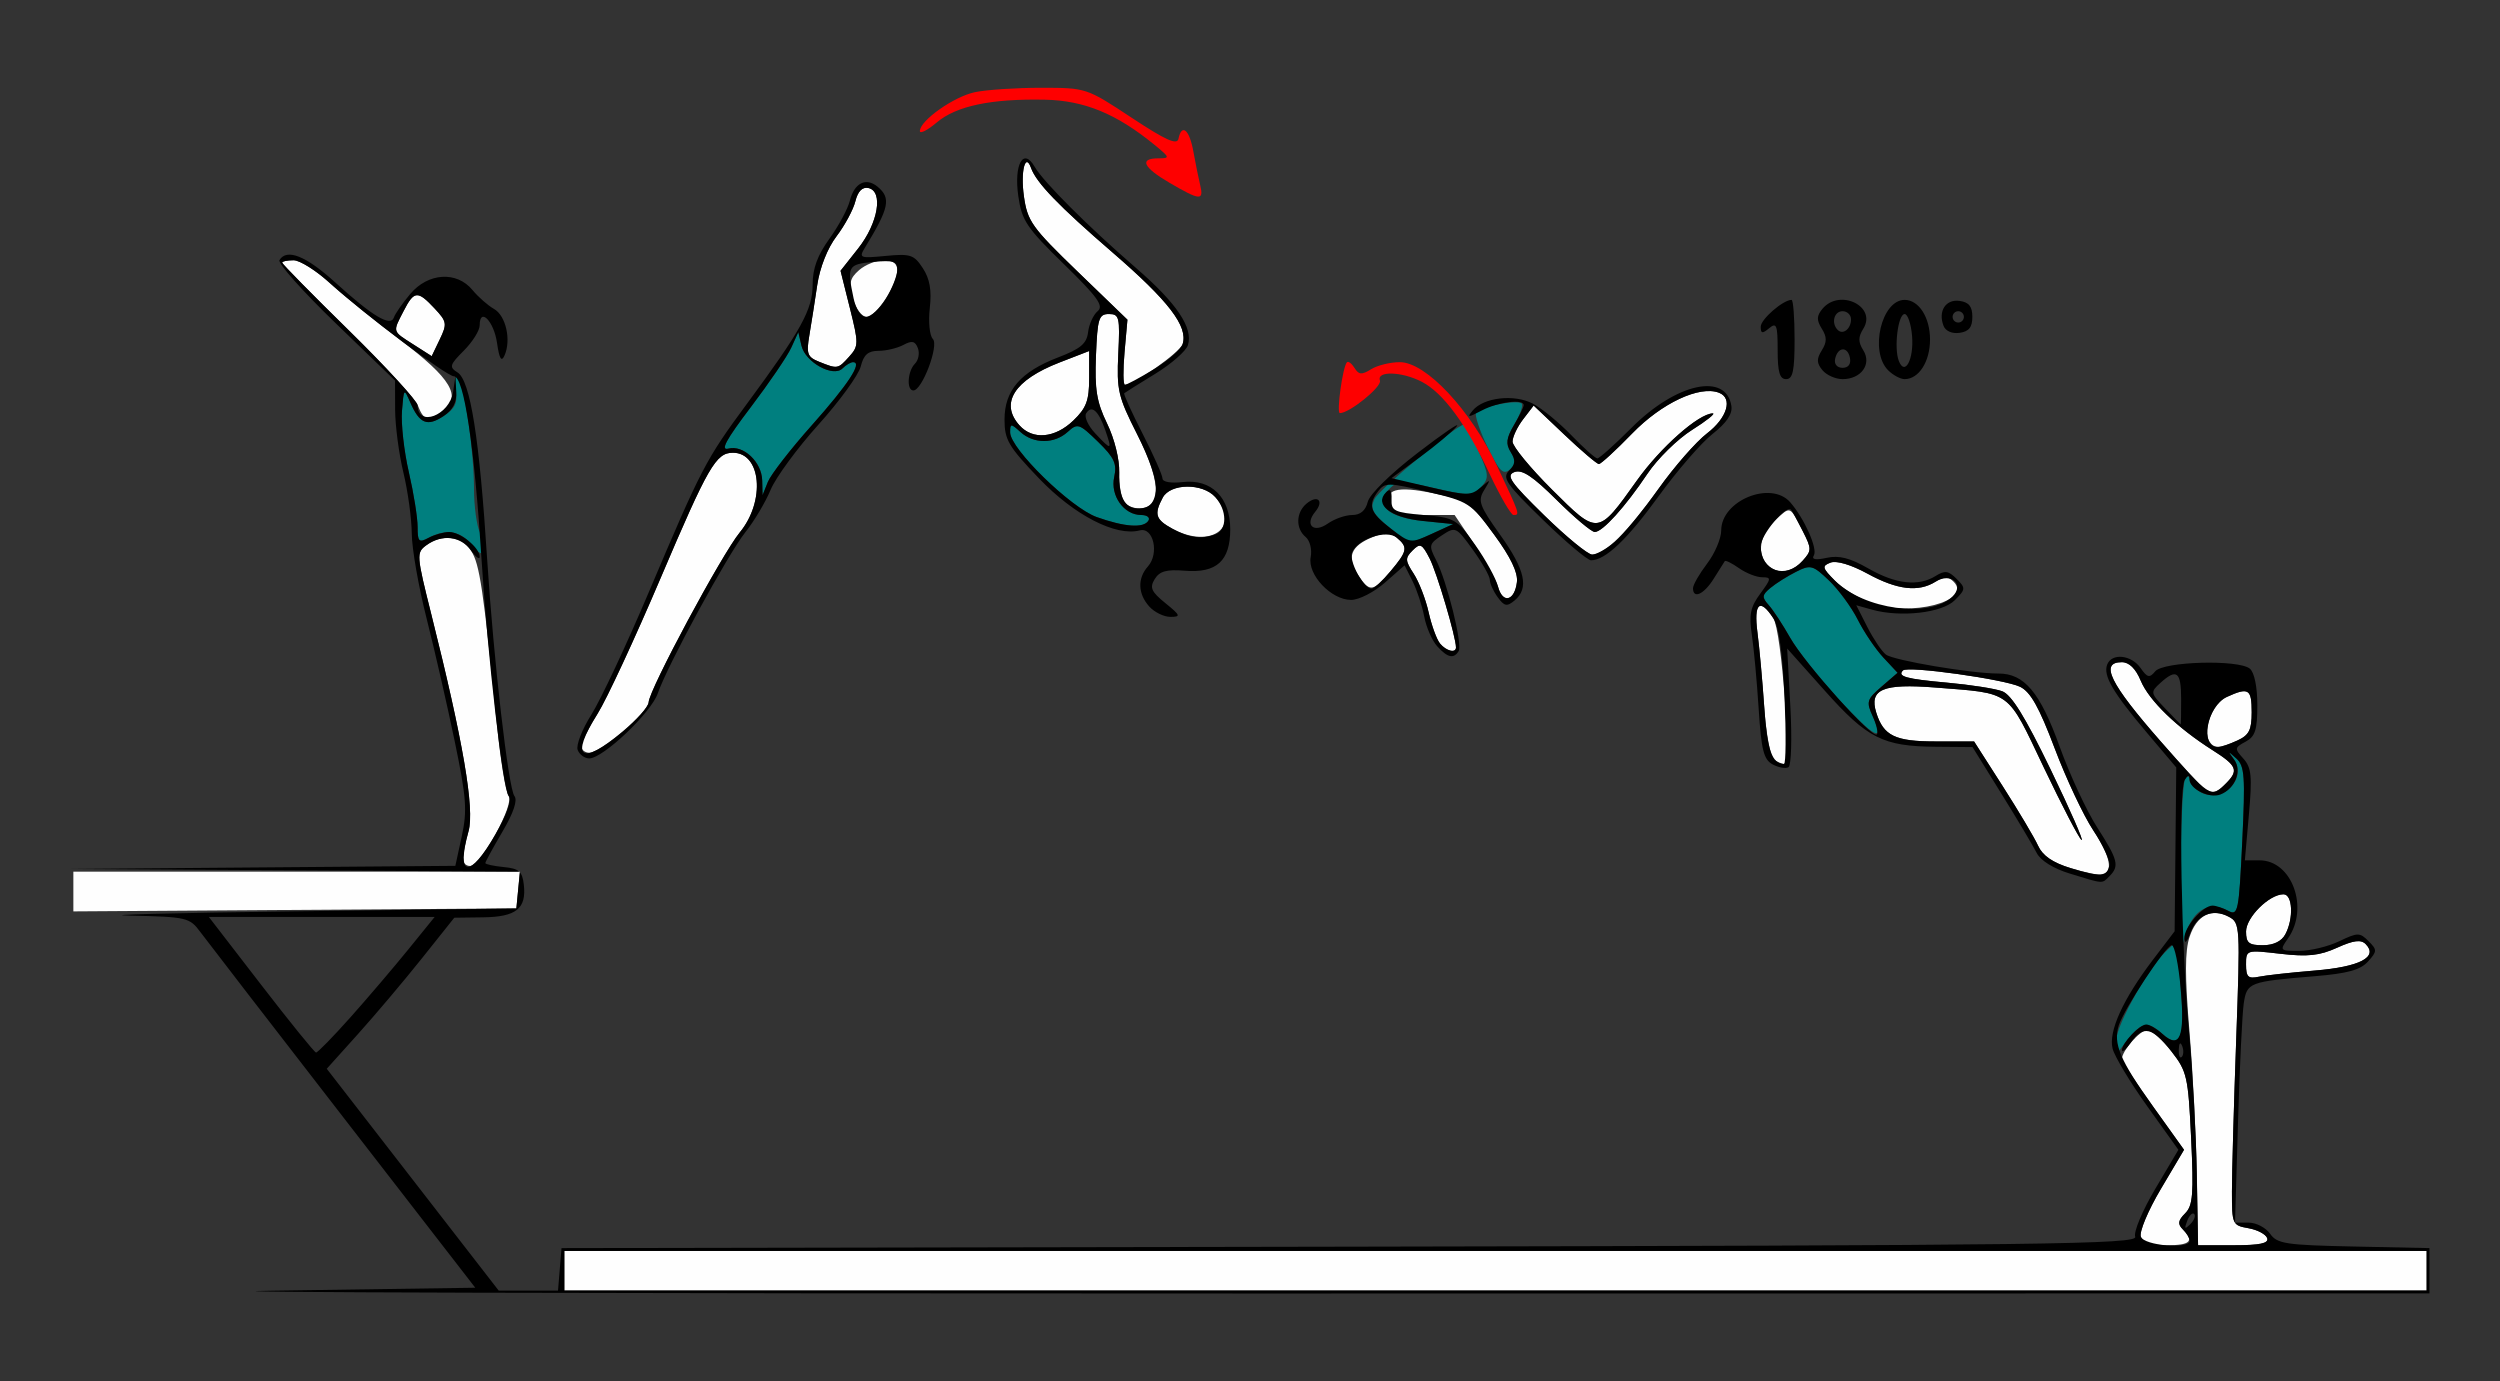 <?xml version="1.0" encoding="UTF-8" standalone="no"?>
<!-- Created with Inkscape (http://www.inkscape.org/) -->

<svg
   xmlns:dc="http://purl.org/dc/elements/1.1/"
   xmlns:cc="http://creativecommons.org/ns#"
   xmlns:rdf="http://www.w3.org/1999/02/22-rdf-syntax-ns#"
   xmlns:svg="http://www.w3.org/2000/svg"
   xmlns="http://www.w3.org/2000/svg"
   xmlns:sodipodi="http://sodipodi.sourceforge.net/DTD/sodipodi-0.dtd"
   xmlns:inkscape="http://www.inkscape.org/namespaces/inkscape"
   id="svg3486"
   version="1.1"
   inkscape:version="0.91 r13725"
   width="414.019"
   height="228.75"
   viewBox="0 0 414.019 228.75"
   sodipodi:docname="bb920601.svg">
  <rect x="0" y="0" width="414.019" height="228.75" fill="#333333" stroke="none"/>
  <defs
     id="defs3490" />
  <sodipodi:namedview
     pagecolor="#ffffff"
     bordercolor="#666666"
     borderopacity="1"
     objecttolerance="10"
     gridtolerance="10"
     guidetolerance="10"
     inkscape:pageopacity="0"
     inkscape:pageshadow="2"
     inkscape:window-width="1524"
     inkscape:window-height="868"
     id="namedview3488"
     showgrid="false"
     inkscape:zoom="1.4010929"
     inkscape:cx="157.10084"
     inkscape:cy="131.75254"
     inkscape:window-x="0"
     inkscape:window-y="0"
     inkscape:window-maximized="0"
     inkscape:current-layer="svg3486" />
  <g
     id="g3496"
     transform="translate(4.673,4.663)">
    <path
       style="fill:#fefefe"
       d="m 88.785,205.781 0,-3.281 154.206,0 154.206,0 0,3.281 0,3.281 -154.206,0 -154.206,0 0,-3.281 z m 261.083,-5.632 c -0.298,-0.779 1.184,-4.325 3.305,-7.906 l 3.845,-6.493 -5.145,-7.193 c -2.829,-3.956 -5.145,-7.477 -5.145,-7.823 0,-1.373 2.984,-4.798 4.18,-4.798 0.699,0 2.507,1.582 4.019,3.516 2.588,3.31 2.779,4.153 3.267,14.413 0.44,9.258 0.291,11.126 -0.995,12.415 -1.182,1.185 -1.266,1.765 -0.385,2.649 1.942,1.948 1.256,2.632 -2.639,2.632 -2.495,0 -3.95,-0.477 -4.308,-1.413 z m 9.28,-10.073 c -0.109,-6.315 -0.663,-17.085 -1.232,-23.931 -0.766,-9.213 -0.76,-13.283 0.021,-15.658 1.182,-3.592 3.656,-4.852 6.514,-3.318 1.86,0.998 1.889,1.493 1.204,20.443 -0.386,10.681 -0.702,21.944 -0.702,25.031 0,5.464 0.071,5.624 2.727,6.094 1.5,0.265 2.902,1.01 3.115,1.654 0.284,0.855 -1.21,1.171 -5.53,1.17 l -5.919,-0.002 -0.197,-11.483 z m 8.141,-34.994 c 0,-2.451 0.007,-2.453 5.696,-1.791 4.497,0.524 6.471,0.313 9.377,-1.002 2.725,-1.233 3.954,-1.391 4.732,-0.611 2.146,2.153 -0.964,3.775 -8.408,4.387 -3.955,0.325 -8.137,0.789 -9.293,1.03 -1.757,0.367 -2.103,0.036 -2.103,-2.014 z m 0,-5.483 c 0,-2.343 3.843,-6.162 6.201,-6.162 1.518,0 1.704,4.007 0.308,6.624 -0.623,1.167 -1.955,1.813 -3.738,1.813 -2.31,0 -2.771,-0.378 -2.771,-2.276 z m -359.813,-6.62 0,-3.292 36.975,0 36.975,0 -0.293,3.047 -0.293,3.047 -36.682,0.245 -36.682,0.245 0,-3.292 z m 330.751,-3.878 c -2.977,-0.913 -4.63,-2.054 -5.386,-3.718 -0.6,-1.32 -3.228,-5.744 -5.841,-9.83 l -4.751,-7.429 -6.385,0 c -6.679,0 -8.601,-0.929 -9.806,-4.738 -1.235,-3.902 1.062,-4.886 9.788,-4.19 12.789,1.02 11.763,0.263 17.952,13.241 3.028,6.35 5.841,11.753 6.25,12.007 0.409,0.254 -1.901,-5.007 -5.134,-11.691 -4.23,-8.744 -6.477,-12.374 -8.013,-12.943 -1.174,-0.435 -5.265,-1.073 -9.09,-1.419 -6.862,-0.619 -8.333,-1.027 -7.333,-2.031 0.781,-0.783 16.783,1.456 19.389,2.713 1.728,0.833 3.152,3.369 5.739,10.213 1.892,5.007 4.762,11.105 6.376,13.55 2.855,4.324 3.38,6.945 1.475,7.371 -0.514,0.115 -2.868,-0.384 -5.23,-1.108 z M 71.968,137.578 c 0.003,-0.645 0.432,-2.714 0.954,-4.599 1.023,-3.695 -0.909,-14.951 -6.156,-35.856 -2.475,-9.862 -2.505,-10.265 -0.842,-11.484 2.631,-1.93 5.824,-1.527 7.435,0.939 1.4,2.143 2.025,6.36 4.26,28.734 0.592,5.93 1.463,11.256 1.934,11.837 1.056,1.3 -4.614,11.601 -6.385,11.601 -0.663,0 -1.203,-0.527 -1.2,-1.172 z m 288.304,-11.733 c -0.519,-0.379 -3.719,-3.853 -7.111,-7.72 -8.428,-9.607 -10.155,-13.125 -6.444,-13.125 1.213,0 2.299,1.061 3.132,3.062 1.372,3.295 6.013,7.784 11.902,11.513 4.055,2.568 4.365,3.344 2.201,5.515 -1.63,1.635 -2.29,1.771 -3.68,0.756 z m -71.151,-4.688 c -0.586,-0.379 -1.314,-4.275 -1.616,-8.658 -0.302,-4.383 -0.811,-9.973 -1.131,-12.422 -0.636,-4.871 0.394,-5.787 2.634,-2.344 1.381,2.122 2.985,24.157 1.757,24.126 -0.318,-0.008 -1.057,-0.324 -1.644,-0.703 z M 91.589,118.91 c 0,-0.599 1.218,-3.025 2.707,-5.391 1.489,-2.365 6.176,-12.453 10.415,-22.416 7.894,-18.553 9.185,-20.791 11.991,-20.791 4.705,0 5.403,8.006 1.149,13.183 -2.991,3.64 -15.012,26.037 -15.107,28.145 -0.073,1.634 -7.972,8.359 -9.817,8.359 -0.736,0 -1.338,-0.49 -1.338,-1.09 z m 269.612,-0.808 c -1.167,-1.894 0.569,-6.279 2.908,-7.348 3.609,-1.65 4.116,-1.338 4.116,2.533 0,2.947 -0.431,3.797 -2.38,4.688 -2.928,1.338 -3.881,1.364 -4.643,0.128 z M 233.808,101.916 c -0.55,-0.665 -1.4,-2.994 -1.889,-5.175 -0.489,-2.182 -1.604,-5.061 -2.478,-6.4 -1.417,-2.169 -1.436,-2.587 -0.179,-3.848 1.257,-1.261 1.563,-1.118 2.821,1.322 1.203,2.333 4.365,13.013 4.365,14.742 0,0.999 -1.607,0.609 -2.64,-0.641 z m 71.41,-6.708 c -2.013,-0.74 -4.72,-2.408 -6.016,-3.708 -2.116,-2.122 -2.19,-2.426 -0.726,-2.99 0.986,-0.379 3.411,0.346 6.142,1.837 4.924,2.688 8.417,3.097 11.259,1.316 1.448,-0.907 2.075,-0.906 2.985,0.007 3.2,3.21 -7.198,5.907 -13.644,3.538 z m -61.762,-2.579 c -0.345,-1.189 -2.114,-4.376 -3.931,-7.083 l -3.304,-4.922 -5.056,0 c -3.728,0 -5.203,-0.386 -5.618,-1.469 -1.067,-2.79 1.015,-3.404 7.203,-2.122 5.645,1.17 6.071,1.459 9.984,6.791 2.764,3.766 3.997,6.327 3.807,7.909 -0.368,3.077 -2.29,3.635 -3.085,0.895 z m -23.245,-2.112 c -1.886,-2.888 -1.207,-4.719 2.286,-6.171 2.16,-0.898 3.033,-0.892 4.138,0.029 1.902,1.583 1.787,2.208 -1.018,5.552 -2.921,3.482 -3.477,3.543 -5.406,0.59 z M 288.037,88.875 c -1.813,-1.818 -1.294,-4.948 1.211,-7.309 2.625,-2.474 2.468,-2.532 4.626,1.722 1.498,2.954 1.497,3.234 -0.026,4.922 -1.842,2.042 -4.173,2.308 -5.811,0.665 z m -36.969,-8.193 c -5.613,-5.487 -6.388,-6.609 -4.954,-7.161 1.276,-0.491 3.031,0.665 7.026,4.631 2.929,2.907 5.76,5.286 6.291,5.286 1.29,0 5.028,-4.134 8.731,-9.655 1.66,-2.475 4.981,-5.736 7.381,-7.248 2.4,-1.512 3.942,-2.743 3.428,-2.735 -2.324,0.033 -8.663,5.641 -12.555,11.106 -6.506,9.136 -6.419,9.127 -14.068,1.513 -3.605,-3.589 -6.545,-7.169 -6.534,-7.956 0.011,-0.787 0.803,-2.452 1.758,-3.699 l 1.738,-2.267 5.108,4.846 c 2.809,2.665 5.374,4.846 5.699,4.846 0.325,0 2.808,-2.282 5.517,-5.072 4.887,-5.032 11.16,-7.974 14.37,-6.739 2.336,0.899 1.377,4.16 -1.98,6.728 -1.806,1.382 -5.423,5.517 -8.038,9.188 -5.037,7.073 -8.879,10.882 -10.985,10.89 -0.703,0.003 -4.273,-2.923 -7.934,-6.501 z m -61.582,2.22 c -2.801,-1.524 -3.072,-2.396 -1.603,-5.15 1.273,-2.386 6.583,-2.447 8.701,-0.099 4.428,4.908 -0.724,8.718 -7.098,5.249 z m -7.925,-4.34 c -0.542,-0.669 -0.939,-2.905 -0.882,-4.967 0.06,-2.177 -0.784,-5.582 -2.013,-8.119 -1.727,-3.565 -2.066,-5.635 -1.84,-11.25 0.247,-6.164 0.471,-6.881 2.145,-6.881 1.721,0 1.844,0.519 1.553,6.562 -0.289,6.017 -0.031,7.124 3.104,13.313 3.827,7.555 4.128,11.812 0.868,12.28 -1.073,0.154 -2.394,-0.268 -2.936,-0.938 z M 164.164,65.786 c -3.311,-3.67 -0.861,-7.518 6.631,-10.42 l 4.907,-1.9 0,4.498 c 0,3.705 -0.462,4.943 -2.621,7.018 -3.041,2.923 -6.707,3.254 -8.916,0.805 z M 64.565,62.578 C 64.12,61.418 58.873,55.691 52.906,49.851 46.938,44.011 42.056,39.054 42.056,38.835 c 0,-0.219 0.84,-0.398 1.866,-0.398 1.027,0 3.597,1.582 5.713,3.516 2.116,1.934 7.479,6.264 11.919,9.624 8.535,6.459 10.327,9.481 7.048,11.886 -2.332,1.711 -3.106,1.541 -4.037,-0.885 z m 116.993,-8.906 0.481,-5.391 -8.256,-7.969 c -7.578,-7.315 -8.308,-8.338 -8.889,-12.465 -0.581,-4.119 0.234,-7.35 1.183,-4.691 0.873,2.445 4.585,6.296 13.451,13.953 9.351,8.076 12.576,12.284 11.652,15.204 -0.437,1.381 -8.04,6.75 -9.559,6.75 -0.3,0 -0.328,-2.426 -0.063,-5.391 z m -50.585,1.574 c -1.94,-0.779 -2.133,-1.307 -1.611,-4.394 0.327,-1.93 0.914,-5.672 1.306,-8.317 0.429,-2.896 1.7,-6.108 3.196,-8.075 1.366,-1.796 2.767,-4.399 3.114,-5.785 0.416,-1.661 1.149,-2.411 2.153,-2.204 2.519,0.522 1.633,5.808 -1.677,10 l -2.929,3.71 1.549,6.186 c 1.468,5.864 1.462,6.283 -0.118,8.034 -1.866,2.068 -1.915,2.076 -4.983,0.844 z M 63.785,52.382 c -3.528,-2.255 -3.45,-1.986 -1.612,-5.554 1.737,-3.369 2.312,-3.416 5.121,-0.417 2.045,2.183 2.105,2.544 0.864,5.13 l -1.336,2.782 -3.037,-1.941 z m 72.799,-7.616 c -0.709,-2.533 -0.539,-3.323 1.011,-4.688 1.025,-0.902 2.869,-1.641 4.097,-1.641 1.505,0 2.232,0.535 2.229,1.641 -0.006,2.434 -3.498,7.734 -5.096,7.734 -0.769,0 -1.77,-1.36 -2.242,-3.047 z"
       id="path3506"
       inkscape:connector-curvature="0" />
    <path
       style="fill:#007f7f"
       d="m 345.794,167.649 c 0,-2.664 5.684,-12.655 8.599,-15.115 1.853,-1.564 2.003,-2.619 2.087,-14.703 0.05,-7.16 0.4,-13.328 0.777,-13.706 0.377,-0.378 0.686,-0.211 0.686,0.373 0,0.583 0.841,1.512 1.869,2.064 3.563,1.913 7.785,-2.362 5.441,-5.509 -1.022,-1.372 -0.98,-1.382 0.431,-0.102 1.373,1.246 1.492,2.934 0.975,13.785 -0.56,11.737 -0.679,12.317 -2.352,11.419 -5.227,-2.806 -8.754,3.435 -7.788,13.781 0.684,7.324 -0.224,9.217 -3.148,6.563 -2.288,-2.077 -3.4,-1.886 -5.641,0.972 l -1.937,2.47 0,-2.291 z m -45.964,-56.514 c -3.215,-3.462 -6.839,-8.052 -8.052,-10.2 -1.213,-2.147 -2.807,-4.574 -3.542,-5.393 -1.165,-1.298 -1.125,-1.663 0.307,-2.853 0.904,-0.75 2.805,-1.948 4.225,-2.66 2.412,-1.211 2.771,-1.116 5.459,1.447 1.583,1.508 3.727,4.43 4.764,6.493 1.038,2.062 2.945,4.884 4.239,6.27 l 2.353,2.52 -2.656,2.292 c -2.436,2.102 -2.559,2.505 -1.486,4.867 2.047,4.507 0.397,3.689 -5.612,-2.782 z M 73.554,85.696 c -1.793,-2.411 -4.33,-2.861 -7.261,-1.288 -1.599,0.858 -1.808,0.648 -1.808,-1.817 0,-1.533 -0.652,-5.609 -1.45,-9.058 -0.797,-3.449 -1.31,-8.01 -1.14,-10.136 0.305,-3.805 0.327,-3.826 1.392,-1.378 1.523,3.5 2.791,4.004 5.538,2.198 1.883,-1.238 2.304,-2.155 1.986,-4.329 -0.222,-1.517 -0.078,-2.429 0.319,-2.026 1.068,1.083 2.685,12.112 2.693,18.372 0.004,2.999 0.454,6.29 1.001,7.315 1.636,3.067 0.651,4.732 -1.271,2.147 z M 225.278,82.579 c -2.667,-2.218 -3.072,-3.013 -2.336,-4.583 0.759,-1.619 13.69,-12.371 14.879,-12.371 0.225,0 1.276,1.965 2.335,4.366 1.754,3.978 1.795,4.51 0.46,5.989 -1.357,1.504 -1.915,1.521 -7.59,0.222 -5.573,-1.275 -6.262,-1.264 -7.644,0.122 -2.547,2.555 -0.306,4.686 5.554,5.284 l 5.045,0.515 -3.475,1.594 c -1.911,0.877 -3.593,1.583 -3.738,1.569 -0.145,-0.014 -1.716,-1.233 -3.49,-2.709 z m -48.309,-1.604 c -4.314,-1.534 -14.352,-11.34 -14.352,-14.019 0,-1.511 0.116,-1.516 1.709,-0.07 2.193,1.991 5.613,1.983 7.817,-0.019 1.635,-1.484 1.909,-1.396 5.008,1.617 2.722,2.646 3.179,3.64 2.695,5.852 -0.674,3.08 1.604,6.288 4.466,6.288 0.979,0 1.52,0.422 1.202,0.938 -0.787,1.277 -3.906,1.062 -8.545,-0.588 z m -55.414,-6.064 c -0.075,-3.063 -3.12,-5.932 -5.605,-5.28 -1.373,0.36 -0.393,-1.456 3.695,-6.842 3.06,-4.033 6.086,-8.482 6.725,-9.888 l 1.161,-2.556 0.527,2.25 c 0.643,2.746 5.263,5.294 6.801,3.751 0.566,-0.568 1.353,-1.033 1.748,-1.033 1.606,0 -0.792,3.665 -6.844,10.461 -3.517,3.949 -6.789,8.168 -7.271,9.375 l -0.877,2.195 -0.059,-2.433 z m 120.098,-5.582 c -1.295,-2.692 -2.14,-5.244 -1.877,-5.669 0.592,-0.961 6.852,-2.198 7.555,-1.493 0.283,0.284 -0.253,1.82 -1.191,3.413 -1.375,2.335 -1.491,3.241 -0.6,4.672 0.876,1.407 0.832,2.004 -0.213,2.874 -1.079,0.898 -1.748,0.206 -3.673,-3.797 z"
       id="path3502"
       inkscape:connector-curvature="0" />
    <path
       style="fill:#fe0000"
       d="m 242.024,73.828 c -3.881,-8.25 -7.688,-13.422 -11.237,-15.263 -3.304,-1.714 -7.534,-1.84 -6.931,-0.206 0.372,1.007 -5.024,5.391 -6.635,5.391 -0.596,0 0.461,-7.659 1.161,-8.41 0.226,-0.243 0.796,0.179 1.267,0.938 0.703,1.134 1.191,1.17 2.74,0.207 1.037,-0.645 3.18,-1.172 4.762,-1.172 4.319,0 11.73,7.916 16.108,17.207 3.791,8.044 3.811,8.106 2.716,8.106 -0.415,0 -2.193,-3.059 -3.951,-6.797 z M 189.019,25.617 c -4.393,-2.566 -5.077,-4.052 -1.869,-4.059 1.99,-0.004 1.953,-0.127 -0.701,-2.293 -6.259,-5.107 -11.568,-7.285 -18.079,-7.418 -8.906,-0.182 -14.659,1.028 -17.898,3.762 -1.544,1.304 -2.808,1.948 -2.808,1.433 0,-1.738 5.635,-5.711 9.14,-6.445 1.912,-0.4 6.842,-0.725 10.954,-0.723 7.45,0.005 7.503,0.023 14.953,4.944 5.679,3.751 7.549,4.593 7.779,3.498 0.542,-2.588 1.812,-1.518 2.461,2.074 0.349,1.934 0.862,4.465 1.14,5.625 0.621,2.595 -0.035,2.544 -5.072,-0.398 z"
       id="path3500"
       inkscape:connector-curvature="0" />
    <path
       style="fill:#000000"
       d="M 40.522,209.081 74.034,208.594 52.204,180.402 C 40.197,164.896 29.538,151.08 28.516,149.699 c -1.787,-2.417 -2.227,-2.519 -11.682,-2.729 -5.404,-0.12 6.787,-0.436 27.091,-0.703 l 36.916,-0.485 0.293,-3.047 0.293,-3.047 -37.209,-0.222 -37.209,-0.222 31.863,-0.259 31.863,-0.259 1.066,-4.91 C 72.724,129.568 72.567,127.454 70.636,118.125 69.409,112.195 67.313,103.038 65.978,97.777 64.644,92.515 63.536,86.186 63.518,83.714 63.5,81.242 62.876,76.688 62.131,73.594 61.386,70.5 60.77,65.807 60.762,63.166 l -0.015,-4.803 -9.853,-9.519 c -5.419,-5.236 -9.6,-9.93 -9.291,-10.431 1.219,-1.978 4.4,-0.703 9.256,3.708 6.151,5.588 9.168,7.39 9.699,5.792 0.202,-0.609 1.416,-2.357 2.698,-3.884 2.958,-3.527 7.699,-3.834 10.311,-0.668 0.958,1.16 2.565,2.574 3.573,3.141 1.969,1.11 2.882,5.178 1.731,7.719 -0.511,1.129 -0.854,0.544 -1.238,-2.115 -0.52,-3.598 -2.867,-5.966 -2.867,-2.892 0,0.856 -1.179,2.74 -2.621,4.186 -2.359,2.366 -2.464,2.728 -1.051,3.613 2.127,1.333 3.634,10.861 4.922,31.113 1.041,16.382 3.512,37.795 4.504,39.043 0.554,0.696 -0.144,2.773 -1.983,5.901 -1.56,2.655 -2.837,4.992 -2.837,5.195 0,0.202 1.367,0.5 3.037,0.662 2.549,0.247 3.086,0.718 3.339,2.929 0.451,3.949 -1.263,5.325 -6.724,5.398 l -4.792,0.064 -5.368,6.733 c -2.952,3.703 -7.705,9.331 -10.561,12.507 l -5.192,5.775 14.236,18.366 14.236,18.366 4.913,0 4.913,0 0.29,-3.516 0.29,-3.516 130.577,-0.238 c 115.761,-0.211 130.516,-0.398 130.038,-1.647 -0.297,-0.775 1.191,-4.331 3.306,-7.902 l 3.845,-6.493 -5.155,-7.208 c -2.835,-3.964 -5.419,-8.263 -5.742,-9.554 -0.711,-2.843 1.727,-8.198 6.718,-14.755 l 3.556,-4.671 0.135,-13.566 0.135,-13.566 -4.838,-5.721 c -5.686,-6.724 -7.299,-9.489 -6.601,-11.314 0.748,-1.955 3.997,-1.624 5.524,0.562 1.128,1.616 1.487,1.698 2.434,0.553 1.359,-1.643 13.807,-1.99 15.672,-0.437 0.744,0.62 1.237,3.026 1.237,6.039 0,4.115 -0.347,5.195 -1.947,6.054 -1.838,0.987 -1.858,1.143 -0.366,2.797 1.34,1.485 1.479,2.905 0.915,9.3 l -0.666,7.548 2.434,0 c 5.359,0 8.236,7.877 4.717,12.916 -1.421,2.035 -1.378,2.084 1.837,2.084 1.811,0 4.787,-0.715 6.613,-1.589 3.097,-1.482 3.426,-1.484 4.876,-0.029 1.45,1.454 1.443,1.683 -0.098,3.391 -1.249,1.384 -3.402,1.975 -8.816,2.42 -10.863,0.892 -11.224,1.03 -11.746,4.486 -0.252,1.672 -0.681,10.528 -0.953,19.68 l -0.494,16.641 2.261,0 c 1.243,0 2.841,0.831 3.55,1.847 1.157,1.656 2.582,1.874 13.838,2.109 l 12.549,0.263 0,3.75 0,3.75 -195.327,0.019 C 94.907,209.561 22.09,209.35 40.522,209.081 Z m 356.675,-3.3 0,-3.281 -154.206,0 -154.206,0 0,3.281 0,3.281 154.206,0 154.206,0 0,-3.281 z m -39.252,-4.969 c 0,-0.412 -0.508,-1.259 -1.128,-1.882 -0.881,-0.884 -0.797,-1.464 0.385,-2.649 1.285,-1.289 1.435,-3.158 0.995,-12.415 -0.488,-10.26 -0.679,-11.103 -3.267,-14.413 -3.158,-4.04 -4.695,-4.366 -6.744,-1.432 -0.8,1.146 -1.455,1.707 -1.455,1.246 0,-1.193 2.912,-4.267 4.043,-4.267 0.522,0 1.729,0.707 2.681,1.572 2.88,2.614 3.734,0.476 3.011,-7.529 -0.356,-3.942 -1.019,-7.167 -1.474,-7.167 -0.952,0 -7.906,10.524 -8.78,13.286 -0.954,3.016 0.21,5.774 5.652,13.382 l 5.155,7.208 -3.845,6.493 c -2.121,3.581 -3.603,7.126 -3.305,7.906 0.568,1.485 8.076,2.101 8.076,0.663 z m 12.851,-0.422 c -0.214,-0.645 -1.616,-1.389 -3.115,-1.654 -2.655,-0.47 -2.727,-0.63 -2.727,-6.094 0,-3.086 0.316,-14.35 0.702,-25.031 0.685,-18.949 0.656,-19.444 -1.204,-20.443 -2.666,-1.431 -5.281,-0.348 -6.371,2.639 -0.592,1.622 -0.951,1.945 -0.998,0.895 -0.08,-1.777 3.044,-5.391 4.661,-5.391 0.548,0 1.745,0.402 2.661,0.894 1.546,0.83 1.708,0.007 2.255,-11.471 0.517,-10.851 0.398,-12.539 -0.975,-13.785 -1.418,-1.287 -1.454,-1.272 -0.382,0.161 1.369,1.831 0.188,4.863 -2.261,5.806 -1.804,0.695 -5.093,-0.912 -5.113,-2.497 -0.01,-0.814 -0.239,-0.784 -0.8,0.104 -1.039,1.643 -0.579,27.694 0.738,41.882 0.575,6.188 1.142,16.628 1.261,23.201 l 0.217,11.951 5.919,0.002 c 4.32,9.4e-4 5.814,-0.315 5.53,-1.17 z M 358.698,196.381 c -0.288,-0.289 -0.81,0.232 -1.161,1.156 -0.507,1.336 -0.4,1.444 0.523,0.525 0.639,-0.636 0.926,-1.392 0.638,-1.681 z m -1.985,-27.807 c -0.298,-0.748 -0.52,-0.526 -0.565,0.566 -0.041,0.988 0.18,1.542 0.491,1.23 0.311,-0.312 0.344,-1.12 0.074,-1.797 z M 53.349,163.828 c 2.87,-3.222 7.185,-8.285 9.59,-11.249 l 4.372,-5.391 -18.7,0 -18.7,0 8.643,11.21 c 4.753,6.166 8.853,11.228 9.11,11.249 0.257,0.021 2.815,-2.597 5.685,-5.82 z m 325.337,-7.762 c 7.445,-0.612 10.554,-2.234 8.408,-4.387 -0.778,-0.781 -2.006,-0.622 -4.732,0.611 -2.906,1.315 -4.88,1.525 -9.377,1.002 -5.689,-0.662 -5.696,-0.66 -5.696,1.791 0,2.05 0.346,2.381 2.103,2.014 1.157,-0.242 5.339,-0.706 9.293,-1.03 z m -4.887,-6.004 c 1.396,-2.617 1.209,-6.624 -0.308,-6.624 -2.358,0 -6.201,3.819 -6.201,6.162 0,1.898 0.46,2.276 2.771,2.276 1.783,0 3.116,-0.647 3.738,-1.813 z M 77.391,133.478 c 1.922,-3.356 2.714,-5.656 2.179,-6.328 C 78.591,125.917 76.098,104.238 75.084,88.125 73.891,69.163 72.158,57.658 70.494,57.654 69.298,57.651 55.641,47.397 50.274,42.474 47.854,40.254 45.015,38.438 43.965,38.438 c -1.05,0 -1.909,0.176 -1.909,0.392 0,0.215 5.047,5.347 11.215,11.404 6.168,6.057 11.215,11.551 11.215,12.209 0,3.699 5.28,1.713 5.873,-2.208 l 0.389,-2.578 0.14,2.557 c 0.097,1.777 -0.56,3.016 -2.155,4.065 -2.655,1.745 -3.933,1.215 -5.444,-2.26 -1.065,-2.448 -1.087,-2.426 -1.392,1.378 -0.171,2.126 0.342,6.687 1.14,10.136 0.797,3.449 1.45,7.525 1.45,9.058 0,2.465 0.209,2.675 1.808,1.817 0.994,-0.534 2.538,-0.97 3.431,-0.97 1.847,0 5.042,2.601 5.042,4.104 0,0.55 -0.655,0.063 -1.455,-1.083 -1.641,-2.351 -4.82,-2.703 -7.388,-0.82 -1.663,1.22 -1.633,1.622 0.842,11.484 5.247,20.905 7.179,32.161 6.156,35.856 -2.124,7.67 0.214,7.93 4.469,0.498 z m 286.56,-8.388 c 2.164,-2.17 1.854,-2.947 -2.201,-5.515 -5.889,-3.729 -10.53,-8.218 -11.902,-11.513 C 349.015,106.061 347.93,105 346.716,105 c -3.711,0 -1.984,3.518 6.444,13.125 8.25,9.404 8.317,9.447 10.791,6.964 z m 1.892,-7.115 c 1.949,-0.891 2.38,-1.74 2.38,-4.688 0,-3.87 -0.506,-4.182 -4.116,-2.533 -3.309,1.513 -4.52,8.308 -1.481,8.308 0.46,0 1.907,-0.49 3.216,-1.088 z m -9.302,-6.881 c 0,-4.542 -0.74,-5.11 -3.45,-2.65 -1.672,1.518 -1.646,1.656 0.802,4.219 1.392,1.457 2.557,2.65 2.589,2.65 0.032,0 0.059,-1.898 0.059,-4.219 z M 67.294,46.411 c -2.809,-2.999 -3.384,-2.952 -5.121,0.417 -1.839,3.567 -1.917,3.299 1.612,5.554 l 3.037,1.941 1.336,-2.782 c 1.242,-2.586 1.181,-2.947 -0.864,-5.13 z M 338.089,140.005 c -2.718,-0.835 -4.837,-2.158 -5.473,-3.418 -0.571,-1.131 -3.195,-5.537 -5.832,-9.791 l -4.793,-7.734 -6.089,-0.053 c -8.741,-0.076 -11.328,-1.383 -18.372,-9.282 l -6.234,-6.991 0.526,9.569 c 0.289,5.263 0.153,9.799 -0.301,10.081 -0.455,0.282 -1.635,0.079 -2.622,-0.451 -1.49,-0.8 -1.884,-2.362 -2.321,-9.184 -0.289,-4.521 -0.8,-10.055 -1.135,-12.298 -0.496,-3.318 -0.236,-4.584 1.395,-6.797 1.847,-2.506 1.872,-2.719 0.315,-2.719 -0.929,0 -2.651,-0.676 -3.827,-1.502 -1.176,-0.826 -2.238,-1.353 -2.36,-1.172 -0.122,0.181 -0.946,1.49 -1.83,2.908 -1.62,2.597 -3.434,3.431 -3.434,1.578 0,-0.55 1.051,-2.383 2.336,-4.073 1.285,-1.69 2.336,-4.163 2.336,-5.494 0,-4.955 8.233,-8.318 11.425,-4.667 2.346,2.684 4.585,7.715 3.917,8.8 -0.42,0.682 0.274,0.813 2.135,0.403 2.029,-0.447 3.849,0.018 6.893,1.763 4.535,2.6 8.302,3.019 11.142,1.24 1.525,-0.955 2.12,-0.874 3.462,0.472 1.538,1.543 1.523,1.724 -0.3,3.553 -2.092,2.098 -8.979,2.88 -13.706,1.555 l -2.602,-0.729 1.833,3.604 c 1.008,1.982 2.389,4.034 3.07,4.56 1.259,0.973 14.192,3.155 18.634,3.144 4.293,-0.011 6.914,3.114 10.142,12.095 1.663,4.627 4.454,10.639 6.201,13.359 3.475,5.411 3.731,6.421 2.055,8.102 -1.294,1.298 -0.856,1.327 -6.584,-0.432 z m 6.567,-1.363 c 0.145,-0.747 -1.058,-3.359 -2.673,-5.804 -1.615,-2.445 -4.484,-8.543 -6.376,-13.55 -2.586,-6.844 -4.011,-9.38 -5.739,-10.213 -2.606,-1.257 -18.608,-3.496 -19.389,-2.713 -1.001,1.004 0.471,1.411 7.333,2.031 3.825,0.345 7.915,0.984 9.09,1.419 1.536,0.569 3.784,4.199 8.013,12.943 3.233,6.684 5.543,11.944 5.134,11.691 -0.409,-0.254 -3.222,-5.657 -6.25,-12.007 -6.189,-12.978 -5.163,-12.222 -17.952,-13.241 -8.726,-0.696 -11.023,0.287 -9.788,4.19 1.205,3.81 3.127,4.738 9.806,4.738 l 6.385,0 4.751,7.429 c 2.613,4.086 5.241,8.509 5.841,9.83 0.756,1.664 2.409,2.805 5.386,3.718 4.937,1.514 6.061,1.433 6.427,-0.459 z m -53.794,-27.783 c -0.323,-7.396 -0.932,-11.709 -1.853,-13.125 -2.24,-3.443 -3.269,-2.527 -2.634,2.344 0.32,2.449 0.828,8.039 1.131,12.422 0.487,7.056 1.272,9.311 3.26,9.361 0.318,0.007 0.361,-4.943 0.097,-11.001 z m 14.581,3.058 c -1.073,-2.362 -0.95,-2.765 1.486,-4.867 l 2.656,-2.292 -2.353,-2.52 c -1.294,-1.386 -3.202,-4.208 -4.239,-6.27 -1.038,-2.062 -3.181,-4.984 -4.764,-6.493 -2.689,-2.562 -3.048,-2.657 -5.459,-1.447 -1.42,0.713 -3.321,1.91 -4.225,2.66 -1.433,1.19 -1.472,1.555 -0.307,2.853 0.735,0.819 2.329,3.245 3.542,5.393 2.422,4.286 13.618,16.776 14.366,16.026 0.257,-0.258 -0.059,-1.628 -0.702,-3.044 z m 13.209,-19.764 c 2.077,-2.024 -0.222,-4.087 -2.774,-2.489 -2.843,1.781 -6.335,1.373 -11.259,-1.316 -2.731,-1.491 -5.157,-2.217 -6.142,-1.837 -1.463,0.563 -1.389,0.867 0.726,2.99 4.773,4.788 15.725,6.281 19.449,2.652 z m -24.803,-5.943 c 1.523,-1.688 1.524,-1.968 0.026,-4.922 -0.874,-1.723 -1.747,-3.31 -1.941,-3.526 -0.796,-0.891 -5.018,4.153 -5.018,5.995 0,4.15 4.094,5.599 6.932,2.453 z M 90.993,119.534 c -0.295,-0.772 0.728,-3.409 2.273,-5.859 1.546,-2.451 5.847,-11.628 9.558,-20.393 8.674,-20.487 9.375,-21.831 16.211,-31.092 9.005,-12.201 10.871,-15.59 10.871,-19.748 0,-2.639 0.807,-4.84 2.773,-7.563 1.525,-2.112 3.051,-4.952 3.391,-6.31 0.735,-2.938 2.671,-3.91 4.595,-2.308 2.258,1.88 1.927,3.482 -2.072,10.047 -1.071,1.758 -0.906,1.826 3.411,1.41 4.103,-0.396 4.691,-0.201 6.152,2.035 1.155,1.769 1.483,3.649 1.15,6.608 -0.256,2.274 -0.029,4.573 0.504,5.107 C 150.865,52.524 148.041,60 146.587,60 c -1.16,0 -0.968,-3.199 0.266,-4.437 0.582,-0.584 0.799,-1.741 0.481,-2.572 -0.451,-1.179 -0.976,-1.296 -2.399,-0.532 -1.002,0.538 -2.855,0.978 -4.118,0.978 -1.725,0 -2.457,0.641 -2.941,2.576 -0.354,1.417 -3.514,5.764 -7.022,9.661 -3.508,3.897 -7.067,8.749 -7.91,10.783 -0.843,2.034 -2.713,5.177 -4.155,6.985 -2.93,3.673 -12.938,22.078 -14.529,26.722 -1.1,3.208 -9.073,10.773 -11.355,10.773 -0.756,0 -1.616,-0.632 -1.911,-1.404 z m 7.482,-3.049 c 2.315,-1.934 4.237,-4.113 4.269,-4.844 0.095,-2.109 12.116,-24.505 15.107,-28.145 4.254,-5.177 3.557,-13.183 -1.149,-13.183 -2.806,0 -4.097,2.238 -11.991,20.791 -4.239,9.963 -8.926,20.051 -10.415,22.416 -4.671,7.421 -2.771,8.769 4.179,2.965 z M 129.762,65.773 c 6.053,-6.796 8.45,-10.461 6.844,-10.461 -0.395,0 -1.182,0.465 -1.748,1.033 -1.538,1.543 -6.158,-1.005 -6.801,-3.751 l -0.527,-2.25 -1.161,2.556 c -0.639,1.406 -3.665,5.855 -6.725,9.888 -4.087,5.386 -5.068,7.202 -3.695,6.842 2.485,-0.652 5.531,2.217 5.605,5.28 l 0.059,2.433 0.877,-2.195 c 0.482,-1.207 3.754,-5.426 7.271,-9.375 z m 6.195,-11.371 c 1.58,-1.751 1.586,-2.171 0.118,-8.034 l -1.549,-6.186 2.929,-3.71 c 3.31,-4.192 4.196,-9.479 1.677,-10 -1.004,-0.208 -1.737,0.543 -2.153,2.204 -0.347,1.385 -1.748,3.989 -3.114,5.785 -1.496,1.967 -2.767,5.179 -3.196,8.075 -0.392,2.645 -0.98,6.388 -1.306,8.317 -0.522,3.087 -0.329,3.614 1.611,4.394 3.069,1.233 3.118,1.224 4.983,-0.844 z m 6.109,-9.636 c 1.019,-1.676 1.854,-3.807 1.855,-4.735 0.003,-1.42 -0.628,-1.629 -3.968,-1.317 -4.228,0.395 -4.39,0.698 -3.26,6.052 0.388,1.839 1.214,3.047 2.082,3.047 0.791,0 2.272,-1.371 3.291,-3.047 z m 91.267,57.595 c -0.845,-0.936 -1.811,-3.151 -2.147,-4.922 -0.337,-1.771 -1.206,-4.403 -1.931,-5.85 l -1.319,-2.63 -3.253,2.865 c -1.789,1.576 -4.308,2.865 -5.599,2.865 -3.302,0 -7.25,-4.175 -6.696,-7.081 0.243,-1.275 -0.126,-2.749 -0.836,-3.34 -1.687,-1.405 -1.613,-4.064 0.153,-5.535 1.828,-1.522 2.941,-0.463 1.432,1.361 -1.805,2.182 -0.278,3.609 2.086,1.949 1.109,-0.779 2.928,-1.416 4.043,-1.416 1.343,0 2.211,-0.737 2.573,-2.181 0.318,-1.271 3.774,-4.66 8.279,-8.118 4.253,-3.265 7.152,-5.232 6.441,-4.37 -0.711,0.862 -3.43,3.141 -6.043,5.065 l -4.751,3.498 6.51,1.523 c 5.998,1.403 6.649,1.403 8.278,0.006 1.681,-1.442 1.708,-1.419 0.557,0.463 -1.081,1.767 -0.794,2.564 2.671,7.418 4.14,5.799 4.803,8.824 2.379,10.843 -1.277,1.063 -1.699,0.983 -2.804,-0.533 -0.715,-0.981 -1.301,-2.273 -1.301,-2.871 0,-0.598 -1.268,-2.843 -2.818,-4.989 -2.759,-3.82 -2.867,-3.871 -5.117,-2.392 -2.137,1.405 -2.207,1.688 -0.995,4.038 1.824,3.537 4.441,14.045 3.769,15.134 -0.823,1.336 -1.842,1.108 -3.562,-0.798 z m 3.115,0.197 c 0,-1.729 -3.162,-12.408 -4.365,-14.742 -1.257,-2.439 -1.564,-2.583 -2.821,-1.322 -1.257,1.261 -1.238,1.679 0.179,3.848 0.874,1.338 1.989,4.218 2.478,6.4 0.489,2.182 1.338,4.51 1.889,5.175 1.034,1.25 2.64,1.64 2.64,0.641 z M 246.541,91.735 c 0.189,-1.578 -1.028,-4.119 -3.738,-7.807 -3.915,-5.327 -4.198,-5.511 -11.027,-7.143 -6.473,-1.547 -7.099,-1.558 -8.178,-0.145 -1.817,2.381 -1.423,3.567 2.073,6.243 3.218,2.462 3.266,2.469 6.776,0.861 l 3.534,-1.619 -5.045,-0.515 c -5.295,-0.54 -8.085,-2.719 -6.071,-4.739 0.698,-0.701 0.968,-0.362 0.914,1.146 -0.07,1.938 0.43,2.184 5.302,2.609 5.17,0.45 5.503,0.644 8.552,4.956 1.745,2.468 3.44,5.557 3.767,6.863 0.733,2.928 2.762,2.469 3.142,-0.71 z M 225.618,89.928 c 2.806,-3.345 2.92,-3.969 1.018,-5.552 -1.678,-1.397 -6.54,0.231 -7.4,2.478 -0.543,1.419 1.908,5.959 3.218,5.959 0.409,0 1.833,-1.298 3.164,-2.884 z m -39.959,5.857 c -1.896,-2.102 -1.983,-4.681 -0.223,-6.649 1.908,-2.133 0.904,-6.555 -1.354,-5.962 -3.97,1.041 -10.843,-2.502 -16.68,-8.6 -5.071,-5.298 -5.719,-6.402 -5.719,-9.753 0,-4.83 2.658,-7.912 8.879,-10.297 3.728,-1.429 4.731,-2.275 4.962,-4.183 0.159,-1.315 0.871,-2.876 1.582,-3.469 1.054,-0.877 0.016,-2.323 -5.599,-7.803 -6.177,-6.028 -6.959,-7.196 -7.54,-11.25 -0.756,-5.277 0.844,-8.132 2.719,-4.851 1.408,2.465 8.858,9.902 16.739,16.713 6.769,5.849 9.537,9.958 8.633,12.814 -0.309,0.977 -2.749,3.116 -5.422,4.753 -2.673,1.637 -4.98,3.082 -5.127,3.21 -0.147,0.129 1.218,3.137 3.033,6.685 1.815,3.548 3.302,6.893 3.305,7.434 0.003,0.575 1.388,0.822 3.333,0.594 4.765,-0.558 7.886,2.536 7.886,7.816 0,5.244 -2.255,7.298 -7.535,6.866 -3.017,-0.247 -4.168,0.073 -4.971,1.382 -0.871,1.419 -0.577,2.083 1.759,3.98 2.515,2.042 2.602,2.277 0.846,2.281 -1.077,0.003 -2.654,-0.767 -3.505,-1.71 z m 10.994,-11.98 c 1.927,-0.742 1.891,-3.982 -0.068,-6.154 -2.118,-2.348 -7.428,-2.287 -8.701,0.099 -1.47,2.755 -1.199,3.626 1.603,5.15 2.801,1.524 4.876,1.786 7.167,0.905 z M 185.514,81.562 c 0.318,-0.516 -0.223,-0.938 -1.202,-0.938 -2.862,0 -5.14,-3.208 -4.466,-6.288 0.484,-2.212 0.027,-3.206 -2.695,-5.852 -3.099,-3.013 -3.373,-3.102 -5.008,-1.617 -2.205,2.001 -5.624,2.01 -7.817,0.019 -1.593,-1.446 -1.709,-1.442 -1.709,0.07 0,2.68 10.038,12.485 14.352,14.019 4.639,1.65 7.759,1.864 8.545,0.588 z m 1.235,-4.969 c 0.188,-1.641 -0.981,-5.154 -3.119,-9.375 -3.135,-6.189 -3.393,-7.296 -3.104,-13.313 0.291,-6.043 0.168,-6.562 -1.553,-6.562 -1.674,0 -1.898,0.717 -2.145,6.881 -0.225,5.615 0.113,7.685 1.84,11.25 1.229,2.537 2.073,5.941 2.013,8.119 -0.122,4.397 1.104,6.294 3.818,5.905 1.355,-0.194 2.043,-1.081 2.251,-2.905 z m -8.385,-10.033 c -1.125,-3.236 -2.259,-4.225 -3.164,-2.757 -0.346,0.562 0.329,2.046 1.5,3.297 2.719,2.904 2.846,2.863 1.664,-0.54 z m -5.284,-1.58 c 2.159,-2.075 2.621,-3.313 2.621,-7.018 l 0,-4.498 -4.907,1.9 c -7.492,2.902 -9.941,6.751 -6.631,10.42 2.209,2.449 5.875,2.118 8.916,-0.805 z m 13.342,-8.496 c 2.34,-1.418 4.482,-3.295 4.759,-4.172 0.924,-2.92 -2.301,-7.128 -11.652,-15.204 -8.866,-7.657 -12.578,-11.508 -13.451,-13.953 -0.949,-2.658 -1.764,0.572 -1.183,4.691 0.582,4.127 1.311,5.15 8.889,12.465 l 8.256,7.969 -0.481,5.391 c -0.265,2.965 -0.236,5.391 0.064,5.391 0.3,0 2.46,-1.16 4.8,-2.578 z m 64.392,24.899 c -6.046,-5.88 -6.759,-6.915 -5.58,-8.097 1.056,-1.059 1.116,-1.733 0.276,-3.083 -0.849,-1.363 -0.735,-2.305 0.539,-4.469 0.888,-1.508 1.615,-2.993 1.615,-3.3 0,-1.066 -4.22,-0.539 -6.896,0.861 -2.348,1.229 -2.544,1.231 -1.542,0.019 1.794,-2.168 6.888,-2.746 9.959,-1.129 1.476,0.777 4.346,3.134 6.378,5.239 2.032,2.105 3.966,3.827 4.297,3.827 0.331,0 2.875,-2.277 5.651,-5.06 7.417,-7.433 15.711,-9.237 16.551,-3.6 0.195,1.306 -0.808,2.791 -3.103,4.592 -1.865,1.464 -5.873,6.086 -8.906,10.271 -5.234,7.222 -8.869,10.672 -11.242,10.672 -0.587,0 -4.186,-3.034 -7.998,-6.742 z m 11.943,3.69 c 1.362,-1.158 4.616,-5.109 7.23,-8.781 2.615,-3.672 6.232,-7.806 8.038,-9.188 3.357,-2.568 4.316,-5.829 1.98,-6.728 -3.21,-1.235 -9.482,1.706 -14.37,6.739 -2.709,2.79 -5.192,5.072 -5.517,5.072 -0.325,0 -2.89,-2.181 -5.699,-4.846 l -5.108,-4.846 -1.738,2.267 c -0.956,1.247 -1.747,2.912 -1.758,3.699 -0.011,0.787 2.929,4.367 6.534,7.956 7.648,7.613 7.562,7.623 14.068,-1.513 3.892,-5.466 10.231,-11.073 12.555,-11.106 0.514,-0.007 -1.029,1.224 -3.428,2.735 -2.4,1.512 -5.721,4.773 -7.381,7.248 -3.704,5.522 -7.442,9.655 -8.731,9.655 -0.531,0 -3.362,-2.379 -6.291,-5.286 -3.995,-3.966 -5.75,-5.122 -7.026,-4.631 -1.435,0.552 -0.659,1.674 4.954,7.161 3.66,3.578 7.23,6.504 7.934,6.501 0.703,-0.003 2.393,-0.952 3.755,-2.109 z m 26.963,-31.751 c 0,-4.162 -0.187,-4.647 -1.402,-3.635 -1.141,0.95 -1.402,0.904 -1.402,-0.246 0,-1.228 3.696,-4.441 5.107,-4.441 0.275,0 0.5,2.953 0.5,6.562 0,5.208 -0.289,6.562 -1.402,6.562 -1.064,0 -1.402,-1.159 -1.402,-4.802 z m 7.414,3.32 c -0.966,-1.167 -0.988,-1.865 -0.107,-3.281 0.87,-1.398 0.87,-2.2 0,-3.598 -0.882,-1.416 -0.859,-2.114 0.107,-3.281 2.836,-3.428 9.071,-0.408 6.775,3.281 -0.87,1.398 -0.87,2.2 0,3.598 1.426,2.291 -0.36,4.764 -3.441,4.764 -1.159,0 -2.659,-0.667 -3.334,-1.482 z m 4.558,-2.033 c -0.379,-1.976 -2.038,-1.852 -2.461,0.185 -0.176,0.849 0.339,1.456 1.237,1.456 0.963,0 1.421,-0.614 1.224,-1.641 z m 0.178,-6.383 c 0,-0.743 -0.631,-1.351 -1.402,-1.351 -1.408,0 -1.921,1.979 -0.804,3.1 0.872,0.875 2.206,-0.182 2.206,-1.749 z m 6.142,8.426 C 304.907,53.538 306.913,45 310.748,45 c 2.349,0 4.206,2.897 4.206,6.562 0,3.665 -1.857,6.562 -4.206,6.562 -0.698,0 -1.929,-0.663 -2.737,-1.473 z m 3.969,-5.669 c -0.164,-2.002 -0.718,-3.639 -1.232,-3.639 -1.092,0 -1.792,5.596 -0.97,7.746 1,2.614 2.519,-0.22 2.202,-4.107 z m 5.206,-1.698 c -0.931,-2.433 0.374,-4.443 2.67,-4.116 1.545,0.22 2.107,0.926 2.107,2.644 0,1.718 -0.562,2.424 -2.107,2.644 -1.264,0.18 -2.332,-0.289 -2.67,-1.172 z m 3.375,-1.472 c 0,-0.516 -0.421,-0.938 -0.935,-0.938 -0.514,0 -0.935,0.422 -0.935,0.938 0,0.516 0.421,0.938 0.935,0.938 0.514,0 0.935,-0.422 0.935,-0.938 z"
       id="path3498"
       inkscape:connector-curvature="0" />
  </g>
</svg>
